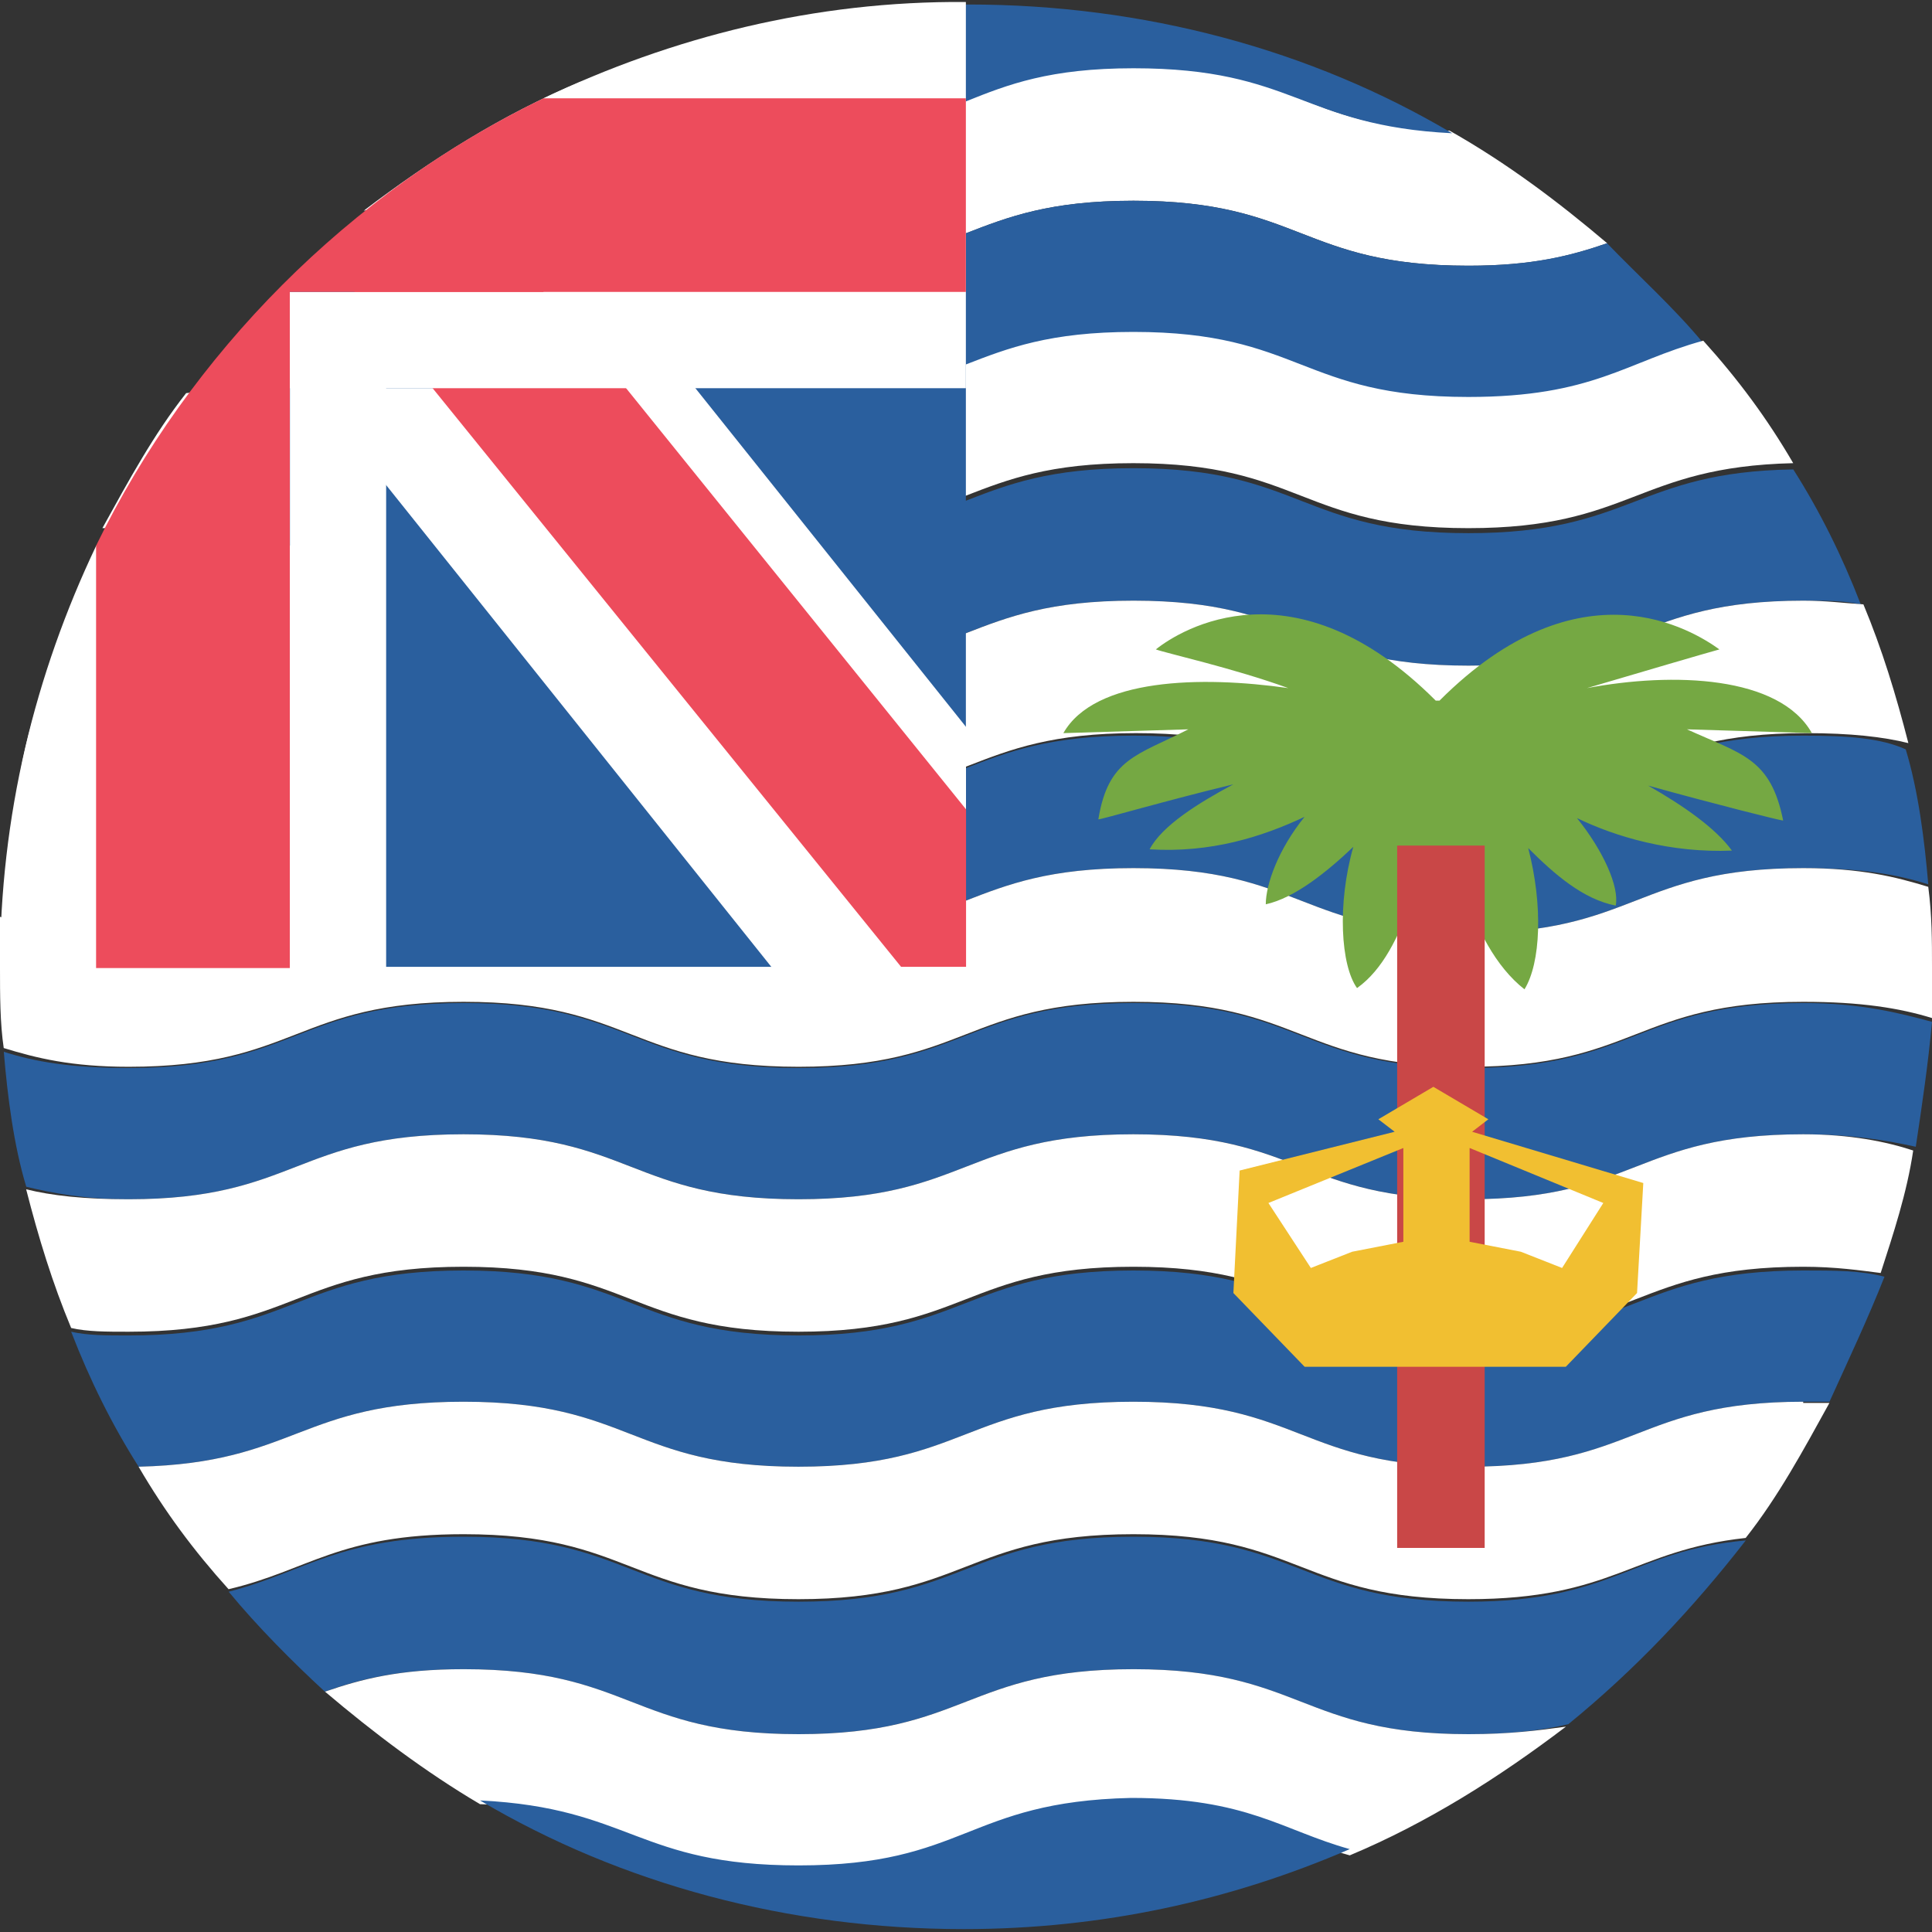 <svg width="30" height="30" viewBox="0 0 30 30" fill="none" xmlns="http://www.w3.org/2000/svg">
<rect x="0" y="0" width="30" height="30" fill="#333333" stroke="none"/>
<path d="M12.401 2.069C10.597 2.069 10.053 1.564 9.005 1.273C7.802 1.778 6.696 2.476 5.648 3.272C6.056 3.175 6.541 3.117 7.201 3.117C9.801 3.117 9.801 4.126 12.401 4.126C15.002 4.126 15.002 3.117 17.602 3.117C20.202 3.117 20.202 4.126 22.802 4.126C23.811 4.126 24.394 3.971 24.956 3.777C24.2 3.136 23.404 2.535 22.511 2.03C20.163 1.972 20.105 1.021 17.602 1.021C15.002 1.06 15.002 2.069 12.401 2.069Z" fill="white"/>
<path d="M22.8 4.126C20.2 4.126 20.2 3.117 17.6 3.117C15 3.117 15 4.126 12.399 4.126C9.799 4.126 9.799 6.183 12.399 6.183C15 6.183 15 5.174 17.6 5.174C20.2 5.174 20.2 6.183 22.8 6.183C24.741 6.183 25.245 5.64 26.449 5.329C26.002 4.786 25.439 4.281 24.954 3.777C24.392 3.971 23.79 4.126 22.8 4.126Z" fill="#2A5F9E"/>
<path d="M17.601 1.06C20.105 1.06 20.201 1.952 22.549 2.069C20.357 0.769 17.756 0.07 15.04 0.07C12.886 0.07 10.635 2.127 12.44 2.127C15.001 2.069 15.001 1.06 17.601 1.06Z" fill="#2A5F9E"/>
<path d="M22.799 6.164C20.199 6.164 20.199 5.154 17.599 5.154C14.999 5.154 14.999 6.164 12.398 6.164C9.798 6.164 9.798 5.154 7.198 5.154C4.947 5.154 4.656 5.911 2.89 6.105C2.385 6.746 1.997 7.464 1.59 8.201H1.997C4.598 8.201 4.598 7.192 7.198 7.192C9.798 7.192 9.798 8.201 12.398 8.201C14.999 8.201 14.999 7.192 17.599 7.192C20.199 7.192 20.199 8.201 22.799 8.201C25.341 8.201 25.4 7.25 27.845 7.192C27.437 6.493 26.991 5.892 26.448 5.29C25.244 5.62 24.74 6.164 22.799 6.164Z" fill="white"/>
<path d="M22.8 8.279C20.2 8.279 20.2 7.27 17.6 7.27C15 7.27 15 8.279 12.399 8.279C9.799 8.279 9.799 10.336 12.399 10.336C15 10.336 15 9.327 17.6 9.327C20.2 9.327 20.2 10.336 22.8 10.336C25.401 10.336 25.401 9.327 28.001 9.327C28.35 9.327 28.641 9.327 28.894 9.385C28.602 8.628 28.253 7.929 27.846 7.289C25.401 7.328 25.343 8.279 22.8 8.279Z" fill="#2A5F9E"/>
<path d="M28.003 9.327C25.403 9.327 25.403 10.336 22.803 10.336C20.202 10.336 20.202 9.327 17.602 9.327C15.002 9.327 15.002 10.336 12.402 10.336C9.801 10.336 9.801 9.327 7.201 9.327C4.601 9.327 4.601 10.336 2.001 10.336C1.496 10.336 1.108 10.277 0.797 10.239C0.603 10.84 0.39 11.481 0.293 12.14C0.739 12.296 1.302 12.393 2.039 12.393C4.64 12.393 4.64 11.384 7.24 11.384C9.84 11.384 9.84 12.393 12.44 12.393C15.041 12.393 15.041 11.384 17.641 11.384C20.241 11.384 20.241 12.393 22.841 12.393C25.442 12.393 25.442 11.384 28.042 11.384C28.741 11.384 29.245 11.442 29.633 11.539C29.439 10.782 29.226 10.084 28.935 9.385C28.644 9.365 28.352 9.327 28.003 9.327Z" fill="white"/>
<path d="M28.001 11.423C25.401 11.423 25.401 12.432 22.8 12.432C20.2 12.432 20.2 11.423 17.6 11.423C15 11.423 15 12.432 12.399 12.432C9.799 12.432 9.799 14.489 12.399 14.489C15 14.489 15 13.48 17.6 13.48C20.2 13.48 20.2 14.489 22.8 14.489C25.401 14.489 25.401 13.48 28.001 13.48C28.894 13.48 29.456 13.577 29.942 13.732C29.883 13.033 29.786 12.277 29.592 11.636C29.204 11.461 28.7 11.423 28.001 11.423Z" fill="#2A5F9E"/>
<path d="M28.001 13.48C25.401 13.48 25.401 14.489 22.801 14.489C20.201 14.489 20.201 13.48 17.6 13.48C15 13.48 15 14.489 12.4 14.489C9.799 14.489 9.799 13.48 7.199 13.48C4.599 13.48 4.599 14.489 1.999 14.489C1.106 14.489 0.505 14.392 0 14.236V15.032C0 15.44 -1.42149e-05 15.886 0.058 16.274C0.563 16.429 1.106 16.565 1.999 16.565C4.599 16.565 4.599 15.556 7.199 15.556C9.799 15.556 9.799 16.565 12.4 16.565C15 16.565 15 15.556 17.6 15.556C20.201 15.556 20.201 16.565 22.801 16.565C25.401 16.565 25.401 15.556 28.001 15.556C28.894 15.556 29.495 15.653 30 15.808V15.013C30 14.605 30 14.217 29.942 13.771C29.437 13.616 28.894 13.48 28.001 13.48Z" fill="white"/>
<path d="M28.002 15.575C25.401 15.575 25.401 16.584 22.801 16.584C20.201 16.584 20.201 15.575 17.601 15.575C15 15.575 15 16.584 12.4 16.584C9.8 16.584 9.8 15.575 7.2 15.575C4.599 15.575 4.599 16.584 1.999 16.584C1.106 16.584 0.544 16.488 0.059 16.332C0.117 17.031 0.214 17.788 0.408 18.428C0.815 18.525 1.301 18.622 1.999 18.622C4.599 18.622 4.599 17.613 7.2 17.613C9.8 17.613 9.8 18.622 12.4 18.622C15 18.622 15 17.613 17.601 17.613C20.201 17.613 20.201 18.622 22.801 18.622C25.401 18.622 25.401 17.613 28.002 17.613C28.759 17.613 29.302 17.71 29.748 17.807C29.845 17.167 29.942 16.507 30 15.867C29.496 15.731 28.894 15.575 28.002 15.575Z" fill="#2A5F9E"/>
<path d="M28 17.613C25.4 17.613 25.4 18.622 22.799 18.622C20.199 18.622 20.199 17.613 17.599 17.613C14.999 17.613 14.999 18.622 12.399 18.622C9.798 18.622 9.798 17.613 7.198 17.613C4.598 17.613 4.598 18.622 1.997 18.622C1.299 18.622 0.794 18.564 0.406 18.467C0.6 19.224 0.814 19.922 1.105 20.621C1.357 20.679 1.648 20.679 1.997 20.679C4.598 20.679 4.598 19.67 7.198 19.67C9.798 19.67 9.798 20.679 12.399 20.679C14.999 20.679 14.999 19.67 17.599 19.67C20.199 19.67 20.199 20.679 22.799 20.679C25.4 20.679 25.4 19.67 28 19.67C28.505 19.67 28.893 19.728 29.203 19.767C29.397 19.166 29.611 18.525 29.708 17.865C29.3 17.73 28.737 17.613 28 17.613Z" fill="white"/>
<path d="M28.001 19.728C25.4 19.728 25.4 20.737 22.8 20.737C20.2 20.737 20.2 19.728 17.6 19.728C14.999 19.728 14.999 20.737 12.399 20.737C9.799 20.737 9.799 19.728 7.199 19.728C4.598 19.728 4.598 20.737 1.998 20.737C1.649 20.737 1.358 20.737 1.105 20.679C1.397 21.436 1.746 22.135 2.153 22.775C4.598 22.717 4.657 21.766 7.199 21.766C9.799 21.766 9.799 22.775 12.399 22.775C14.999 22.775 14.999 21.766 17.6 21.766C20.2 21.766 20.2 22.775 22.8 22.775C25.4 22.775 25.4 21.766 28.001 21.766H28.408C28.699 21.125 29.01 20.466 29.262 19.825C28.893 19.728 28.486 19.728 28.001 19.728Z" fill="#2A5F9E"/>
<path d="M28 21.766C25.399 21.766 25.399 22.775 22.799 22.775C20.199 22.775 20.199 21.766 17.599 21.766C14.998 21.766 14.998 22.775 12.398 22.775C9.798 22.775 9.798 21.766 7.198 21.766C4.656 21.766 4.597 22.717 2.152 22.775C2.56 23.474 3.006 24.075 3.549 24.677C4.791 24.386 5.257 23.823 7.198 23.823C9.798 23.823 9.798 24.832 12.398 24.832C14.998 24.832 14.998 23.823 17.599 23.823C20.199 23.823 20.199 24.832 22.799 24.832C25.05 24.832 25.341 24.075 27.107 23.881C27.612 23.241 28 22.523 28.407 21.785H28" fill="white"/>
<path d="M22.8 24.871C20.2 24.871 20.2 23.862 17.6 23.862C15 23.862 15 24.871 12.399 24.871C9.799 24.871 9.799 23.862 7.199 23.862C5.258 23.862 4.754 24.405 3.551 24.716C3.997 25.259 4.56 25.822 5.045 26.268C5.588 26.074 6.19 25.919 7.199 25.919C9.799 25.919 9.799 26.928 12.399 26.928C15 26.928 15 25.919 17.6 25.919C20.2 25.919 20.2 26.928 22.8 26.928C23.441 26.928 23.945 26.87 24.353 26.773C25.401 25.919 26.293 24.968 27.108 23.92C25.343 24.075 25.051 24.871 22.8 24.871Z" fill="#2A5F9E"/>
<path d="M22.802 26.928C20.202 26.928 20.202 25.919 17.602 25.919C15.002 25.919 15.002 26.928 12.401 26.928C9.801 26.928 9.801 25.919 7.201 25.919C6.192 25.919 5.61 26.074 5.047 26.268C5.804 26.909 6.599 27.51 7.453 28.015C9.762 28.073 9.859 29.024 12.363 29.024C14.963 29.024 14.963 28.015 17.563 28.015C19.368 28.015 19.911 28.519 20.959 28.81C22.162 28.306 23.268 27.607 24.316 26.811C23.889 26.87 23.443 26.928 22.802 26.928Z" fill="white"/>
<path d="M12.401 28.966C9.898 28.966 9.801 28.073 7.453 27.957C9.646 29.257 12.246 29.955 14.963 29.955C17.117 29.955 19.116 29.509 20.959 28.713C19.911 28.422 19.368 27.918 17.563 27.918C15.002 27.976 15.002 28.966 12.401 28.966Z" fill="#2A5F9E"/>
<path d="M26.195 11.325L28.135 11.384C27.631 10.491 25.981 10.433 24.642 10.685C25.496 10.433 26.486 10.142 26.699 10.084C26.292 9.792 24.545 8.686 22.353 10.879H22.294C20.102 8.686 18.336 9.773 17.948 10.084C18.103 10.142 19.151 10.375 20.005 10.685C18.646 10.491 16.997 10.53 16.512 11.384L18.452 11.325C17.657 11.733 17.21 11.772 17.055 12.723C17.113 12.723 18.103 12.432 19.151 12.179C18.607 12.47 18.045 12.82 17.851 13.188C18.802 13.247 19.597 12.995 20.257 12.684C19.849 13.188 19.655 13.732 19.655 14.042C20.102 13.945 20.606 13.538 21.014 13.15C20.761 14.042 20.82 14.993 21.072 15.343C21.479 15.052 21.712 14.547 21.926 13.984V14.527H22.779L22.721 13.771C22.915 14.411 23.226 15.013 23.672 15.362C23.924 14.954 23.963 14.062 23.73 13.169C24.138 13.577 24.584 13.965 25.089 14.062C25.147 13.771 24.895 13.208 24.487 12.703C25.089 12.995 25.942 13.247 26.893 13.208C26.641 12.859 26.137 12.509 25.593 12.199C26.641 12.49 27.65 12.742 27.689 12.742C27.495 11.772 27.049 11.714 26.195 11.325Z" fill="#75A843"/>
<path d="M21.695 13.13H23.054V24.036H21.695V13.13Z" fill="#C94747"/>
<path d="M19.152 20.078L20.258 21.223H24.314L25.42 20.078L25.517 18.37L22.859 17.574L23.111 17.38L22.257 16.876L21.403 17.38L21.656 17.574L19.249 18.176L19.152 20.078ZM24.896 18.68L24.256 19.689L23.616 19.437L22.82 19.282V17.826L24.896 18.68ZM19.696 18.68L21.791 17.826V19.282L20.996 19.437L20.355 19.689L19.696 18.68Z" fill="#F1BF31"/>
<path d="M4.5 4.514H14.998V15.013H4.5V4.514Z" fill="#2A5F9E"/>
<path d="M8.441 3.078V6.028H4.793L11.992 15.032H15V11.287L8.441 3.078Z" fill="white"/>
<path d="M4.502 8.473H1.494C0.543 10.472 0 12.665 0 15.032H5.996V5.969H4.502V8.473Z" fill="white"/>
<path d="M15.001 12.568L8.5 4.514H5.492L13.992 15.013H15.001V12.568Z" fill="#ED4C5C"/>
<path d="M8.439 1.526V4.533H4.5V6.028H14.998V0.031C12.65 0.012 10.438 0.575 8.439 1.526Z" fill="white"/>
<path d="M14.998 1.526H8.439C5.431 2.981 2.948 5.484 1.492 8.473V15.032H4.5V4.533H14.998V1.526Z" fill="#ED4C5C"/>
</svg>
